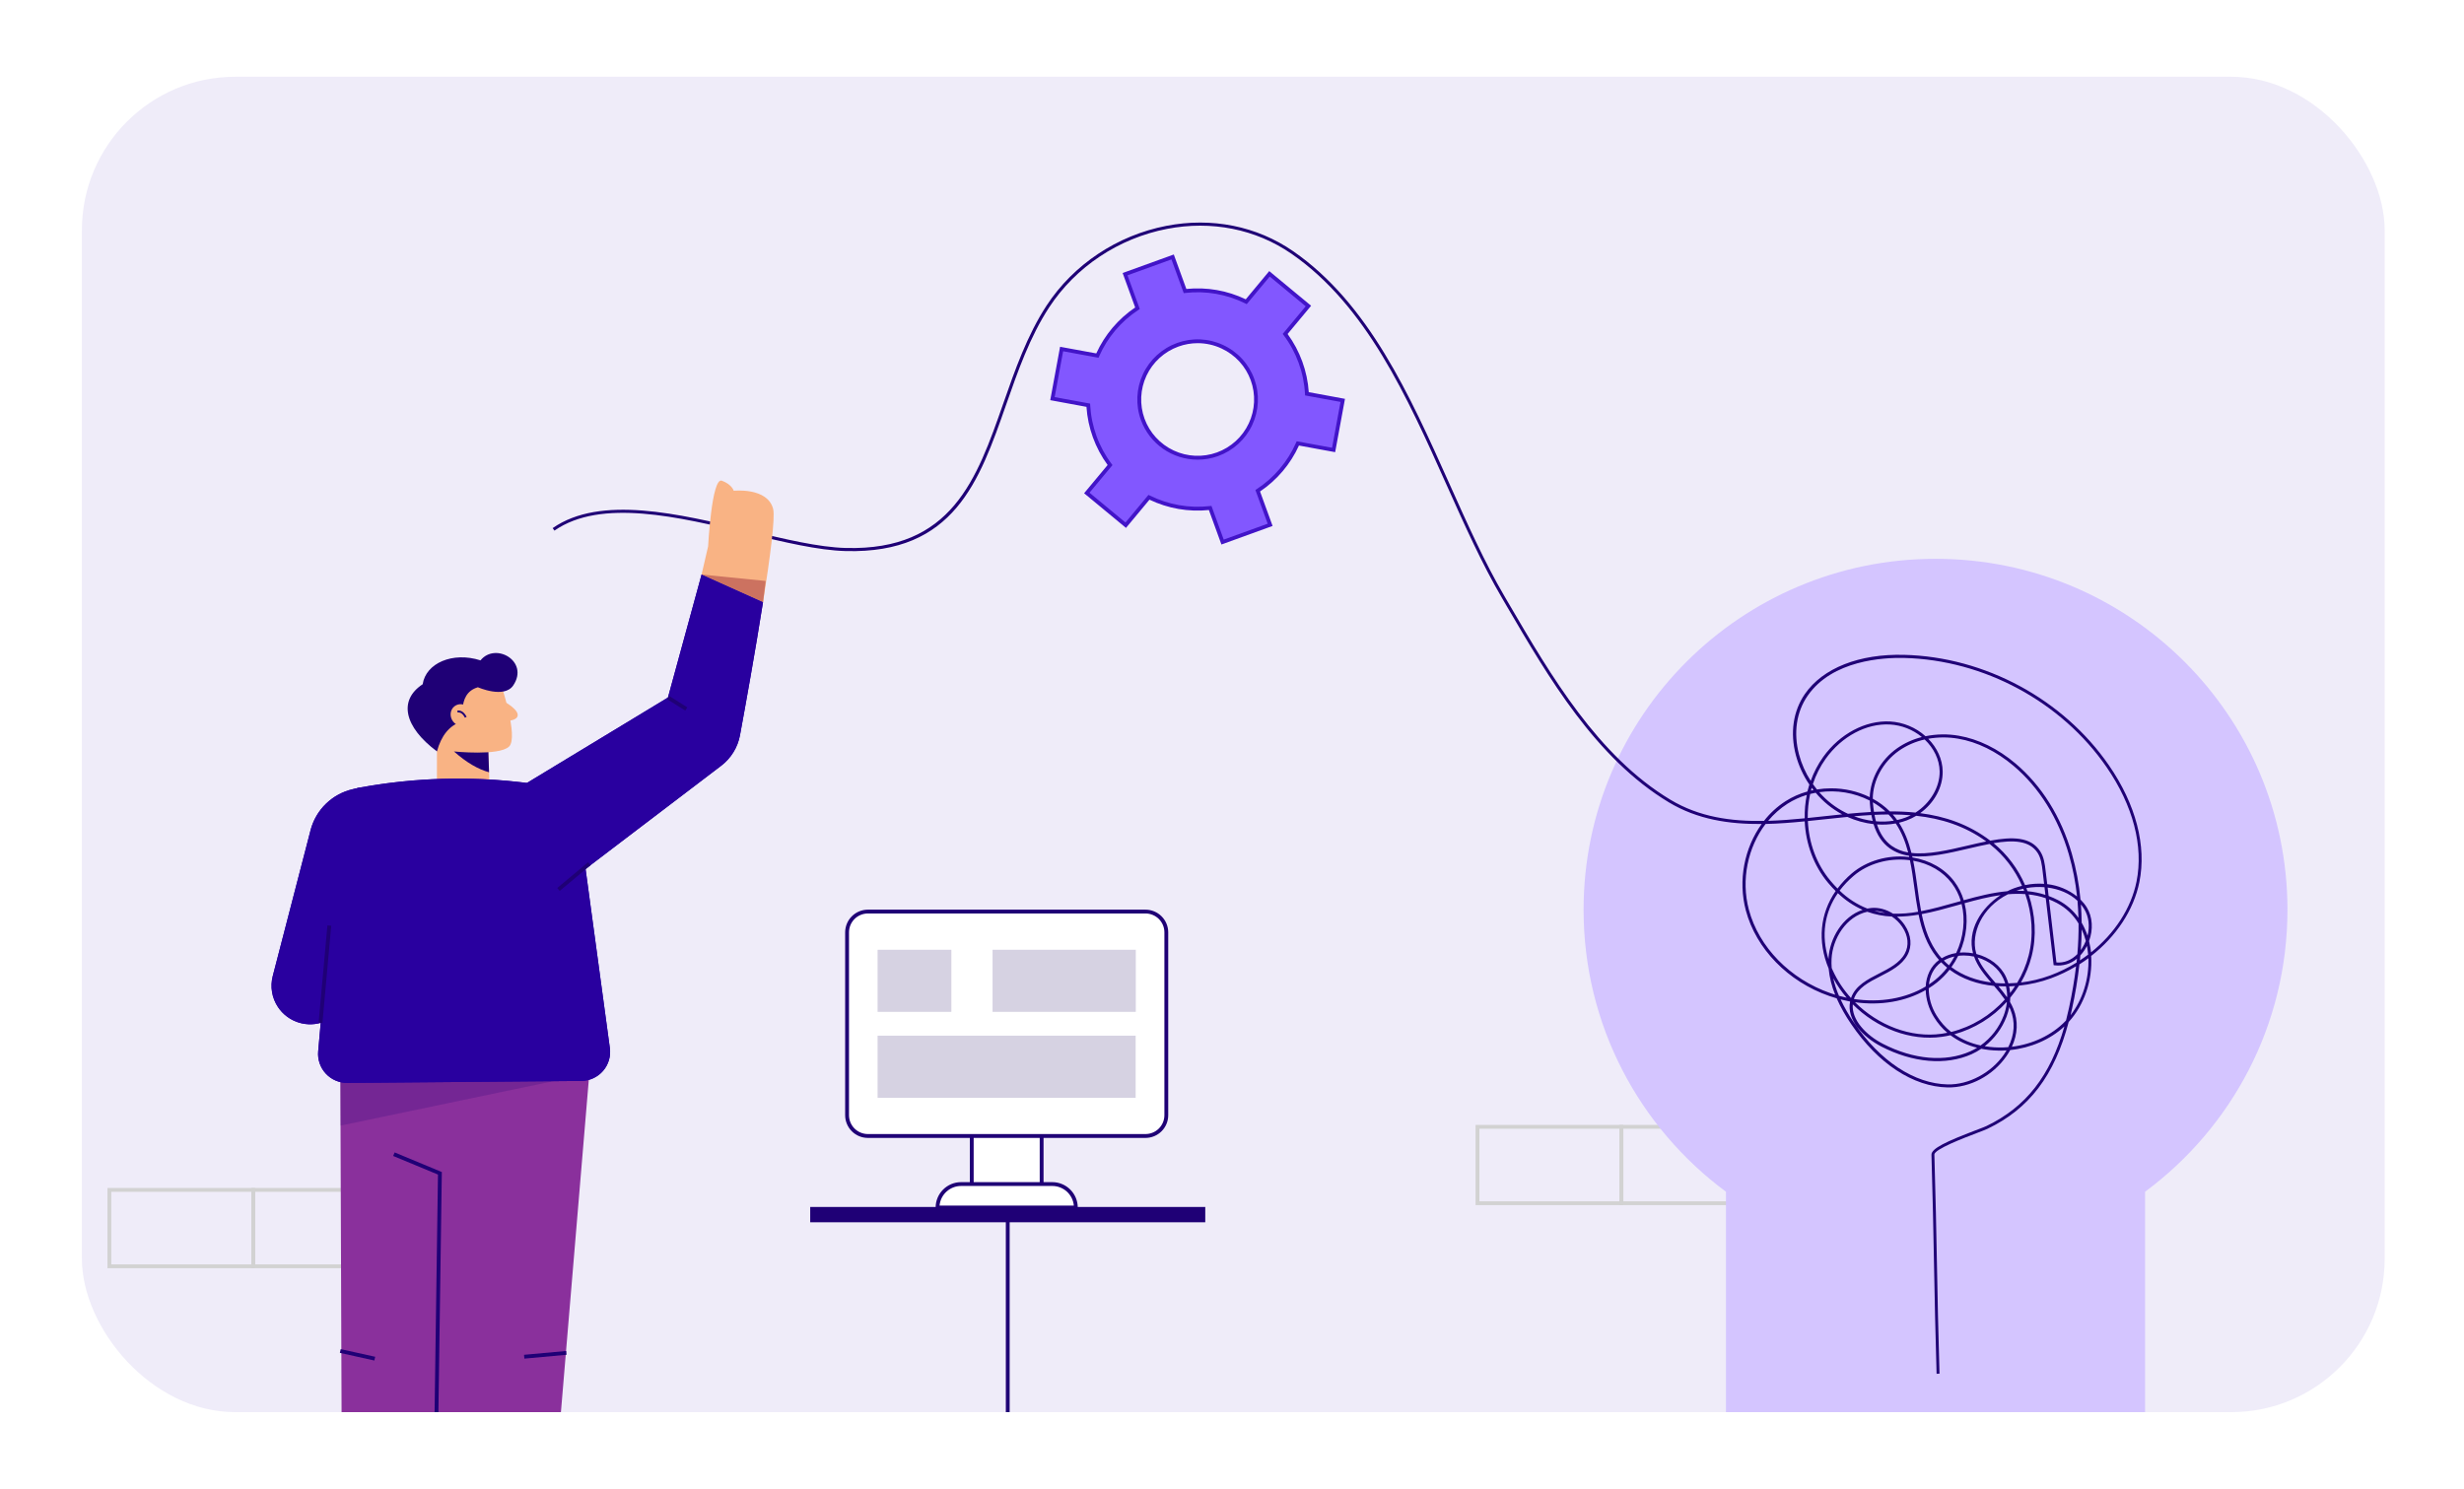 <svg width="321" height="194" viewBox="0 0 321 194" fill="none" xmlns="http://www.w3.org/2000/svg">
<g filter="url(#filter0_d_442_2811)">
<g clip-path="url(#clip0_442_2811)">
<rect x="10.667" y="7" width="300" height="174" rx="20" fill="#EFECF9"/>
<g clip-path="url(#clip1_442_2811)">
<path d="M230.225 154.027H210.982V143.57H230.225V154.027ZM211.481 153.529H229.726V144.068H211.481V153.529Z" fill="#D2D2D2"/>
<path d="M211.477 154.027H192.232V143.57H211.477V154.027ZM192.732 153.529H210.978V144.068H192.732V153.529Z" fill="#D2D2D2"/>
<path d="M51.992 162.243H32.749V151.786H51.992V162.243ZM33.248 161.745H51.493V152.284H33.248V161.745Z" fill="#D2D2D2"/>
<path d="M33.245 162.243H14V151.786H33.245V162.243ZM14.499 161.745H32.745V152.284H14.499V161.745Z" fill="#D2D2D2"/>
<path d="M298.001 115.54C298.001 90.285 277.474 69.812 252.152 69.812C226.83 69.812 206.302 90.285 206.302 115.54C206.302 130.592 213.597 143.945 224.85 152.278V182.069H279.453V152.278C290.707 143.945 298.001 130.592 298.001 115.54Z" fill="#D4C5FF"/>
<path d="M252.291 176C252.127 170.649 252.04 166.105 251.956 161.714C251.872 157.323 251.786 152.802 251.623 147.459C251.597 146.638 253.629 145.707 257.372 144.278C258.028 144.029 258.546 143.832 258.787 143.716C263.909 141.254 267.104 137.203 268.941 130.739C267.08 132.462 264.546 133.548 261.882 133.819C261.73 134.098 261.563 134.368 261.38 134.628C259.625 137.153 256.628 138.743 253.733 138.689C249.24 138.598 244.659 135.59 241.165 130.437C240.433 129.376 239.799 128.251 239.27 127.077C238.951 126.986 238.632 126.885 238.312 126.774C232.937 124.907 228.772 120.631 227.442 115.631C226.397 111.702 227.257 107.473 229.505 104.363C225.292 104.396 221.161 103.799 217.398 101.532C207.884 95.796 201.727 85.269 196.296 75.98L195.656 74.884C193.045 70.43 190.82 65.458 188.463 60.198C183.309 48.688 177.98 36.785 168.242 30.059C163.591 26.846 157.837 25.703 152.03 26.823C145.733 28.044 140.141 31.768 136.683 37.042C134.167 40.88 132.597 45.38 131.078 49.721C127.584 59.722 124.292 69.164 110.188 68.802C106.594 68.709 102.151 67.641 97.449 66.511C88.472 64.353 78.3 61.906 72.231 66.137L72 65.811C78.217 61.474 88.484 63.944 97.543 66.12C102.225 67.24 106.647 68.308 110.198 68.4C123.996 68.761 127.248 59.447 130.699 49.586C132.226 45.217 133.805 40.699 136.341 36.82C139.851 31.457 145.545 27.67 151.947 26.428C157.857 25.282 163.724 26.454 168.465 29.73C178.294 36.52 183.646 48.474 188.823 60.034C191.176 65.288 193.396 70.25 195.995 74.686L196.637 75.784C202.044 85.03 208.171 95.51 217.6 101.193C221.37 103.467 225.534 104.039 229.804 103.961C230.593 102.95 231.548 102.079 232.629 101.385C233.506 100.828 234.462 100.405 235.464 100.128C235.537 99.823 235.62 99.522 235.715 99.223C234.918 98.057 234.325 96.766 233.96 95.405C233.186 92.476 233.604 89.644 235.134 87.427C237.474 84.04 242.209 82.177 248.062 82.325C258.582 82.585 268.807 88.102 274.747 96.725C278.258 101.815 279.662 107.218 278.709 111.936C277.968 115.606 275.665 119.041 272.429 121.557C272.629 124.69 271.534 127.948 269.499 130.159C267.656 137.141 264.359 141.468 258.941 144.069C258.69 144.194 258.16 144.393 257.495 144.646C255.845 145.275 251.979 146.747 252.002 147.442C252.166 152.793 252.252 157.318 252.336 161.702C252.42 166.085 252.507 170.63 252.67 175.983L252.291 176ZM239.783 127.215C240.276 128.261 240.853 129.265 241.508 130.219C244.928 135.264 249.391 138.208 253.752 138.296C256.482 138.354 259.406 136.788 261.06 134.407C261.185 134.228 261.3 134.047 261.406 133.864C260.649 133.914 259.889 133.896 259.135 133.809C258.788 133.77 258.447 133.716 258.115 133.649C257.714 133.923 257.29 134.161 256.847 134.36C253.496 135.853 249.211 135.488 245.091 133.358C242.655 132.099 240.55 129.846 241.023 127.508L241.012 127.497C240.602 127.417 240.193 127.324 239.783 127.218V127.215ZM241.377 127.859C241.185 129.898 243.154 131.9 245.276 132.997C249.287 135.069 253.443 135.431 256.684 133.986C256.991 133.85 257.288 133.693 257.573 133.517C256.316 133.21 255.134 132.656 254.096 131.888C253.729 131.973 253.359 132.041 252.984 132.094C248.867 132.676 244.477 130.966 241.377 127.863V127.859ZM258.552 133.318C258.756 133.351 258.965 133.381 259.179 133.405C259.993 133.498 260.814 133.51 261.63 133.44C262.446 131.822 262.555 130.132 261.926 128.586C261.874 128.462 261.819 128.337 261.759 128.213C261.675 128.641 261.555 129.062 261.401 129.471C260.822 130.987 259.839 132.318 258.557 133.322L258.552 133.318ZM261.854 127.543C262.022 127.83 262.17 128.129 262.296 128.437C262.94 130.02 262.864 131.74 262.096 133.391C264.763 133.066 267.272 131.898 269.039 130.083L269.153 129.959C269.29 129.437 269.418 128.899 269.538 128.341C269.947 126.463 270.255 124.651 270.463 122.902C269.425 123.523 268.331 124.047 267.195 124.467C265.849 124.959 264.447 125.281 263.02 125.426C262.678 125.975 262.299 126.501 261.886 126.999C261.887 127.19 261.877 127.368 261.859 127.547L261.854 127.543ZM254.598 131.761C255.633 132.467 256.799 132.963 258.028 133.22C259.389 132.243 260.433 130.892 261.028 129.333C261.237 128.786 261.377 128.216 261.447 127.635C261.434 127.613 261.421 127.592 261.407 127.569C259.583 129.576 257.224 131.031 254.603 131.765L254.598 131.761ZM241.66 127.586C244.669 130.595 248.931 132.263 252.922 131.7C253.18 131.664 253.436 131.62 253.689 131.567C252.995 130.978 252.402 130.28 251.934 129.501C251.282 128.443 250.915 127.238 250.868 125.999C248.258 127.498 244.997 128.052 241.665 127.589L241.66 127.586ZM251.266 125.76C251.268 127.009 251.617 128.233 252.276 129.297C252.777 130.128 253.425 130.862 254.191 131.464C256.894 130.777 259.329 129.303 261.182 127.232C260.749 126.615 260.279 126.023 259.774 125.461C257.676 125.251 255.647 124.59 253.984 123.345C253.502 123.967 252.947 124.53 252.331 125.022C251.993 125.289 251.639 125.537 251.271 125.764L251.266 125.76ZM270.898 122.649C270.677 124.594 270.357 126.526 269.938 128.439C269.875 128.724 269.811 129.005 269.745 129.283C271.321 127.252 272.174 124.52 272.067 121.855C271.689 122.132 271.301 122.398 270.904 122.65L270.898 122.649ZM241.523 127.166C244.921 127.678 248.254 127.109 250.873 125.536C250.903 124.863 251.067 124.203 251.356 123.594C251.645 122.997 252.075 122.477 252.61 122.08C252.493 121.949 252.381 121.815 252.272 121.677C251.006 120.072 250.36 118.166 249.946 116.176C249.019 116.339 248.081 116.426 247.14 116.436C247.526 116.757 247.864 117.131 248.143 117.547C248.999 118.825 249.128 120.285 248.486 121.448C247.754 122.777 246.335 123.504 244.962 124.207C243.458 124.975 242.038 125.7 241.524 127.143C241.533 127.152 241.532 127.16 241.528 127.167L241.523 127.166ZM238.621 123.113C238.669 123.226 238.717 123.338 238.769 123.45C239.37 124.761 240.171 125.973 241.142 127.043L241.153 127.009C241.721 125.42 243.285 124.622 244.789 123.852C246.108 123.177 247.472 122.483 248.145 121.256C248.723 120.209 248.604 118.937 247.819 117.771C247.46 117.237 246.999 116.779 246.462 116.422C245.37 116.378 244.291 116.168 243.263 115.8C240.518 116.402 238.75 119.285 238.608 121.925C238.588 122.322 238.594 122.719 238.626 123.114L238.621 123.113ZM239.57 126.751C239.904 126.842 240.239 126.925 240.573 126.999C239.903 126.217 239.318 125.366 238.829 124.462C239.005 125.247 239.255 126.013 239.575 126.752L239.57 126.751ZM260.337 125.497C260.732 125.949 261.104 126.421 261.449 126.911L261.486 126.869C261.486 126.417 261.434 125.966 261.333 125.526C261.009 125.522 260.673 125.518 260.342 125.499L260.337 125.497ZM230.013 104.359C227.702 107.393 226.795 111.617 227.837 115.534C229.133 120.408 233.2 124.574 238.452 126.402C238.66 126.475 238.869 126.544 239.079 126.607C238.628 125.522 238.341 124.376 238.229 123.207C236.744 119.642 237.1 116.045 239.14 113.098C238.812 112.774 238.487 112.421 238.165 112.039C236.27 109.791 235.245 106.927 235.113 104.019C233.416 104.189 231.711 104.323 230.018 104.36L230.013 104.359ZM261.743 125.516C261.805 125.803 261.847 126.094 261.868 126.387C262.096 126.092 262.313 125.788 262.518 125.475C262.266 125.502 262.007 125.516 261.748 125.522L261.743 125.516ZM252.888 122.379C252.389 122.74 251.986 123.219 251.717 123.771C251.491 124.244 251.349 124.752 251.296 125.272C251.564 125.094 251.825 124.899 252.076 124.705C252.667 124.229 253.2 123.686 253.664 123.087C253.392 122.866 253.133 122.629 252.888 122.379ZM259.971 125.077C260.389 125.114 260.807 125.133 261.225 125.134C261.152 124.898 261.063 124.667 260.958 124.443C260.37 123.176 259.131 122.203 257.642 121.762C258.132 122.958 259.001 123.962 259.915 125.013L259.971 125.077ZM257.478 121.304C259.199 121.739 260.651 122.828 261.324 124.275C261.452 124.552 261.559 124.838 261.644 125.131C262.025 125.122 262.404 125.101 262.782 125.067C263.457 123.955 263.964 122.751 264.287 121.492C264.947 118.879 264.749 116.071 263.844 113.5C263.092 113.446 262.338 113.453 261.587 113.52C258.138 115.247 256.734 118.715 257.444 121.186C257.459 121.224 257.471 121.258 257.483 121.302L257.478 121.304ZM264.281 113.542C265.159 116.14 265.342 118.962 264.676 121.591C264.371 122.79 263.901 123.942 263.281 125.016C264.572 124.861 265.84 124.557 267.06 124.111C268.269 123.664 269.43 123.097 270.525 122.42C270.544 122.248 270.561 122.079 270.578 121.908C270.185 122.245 269.726 122.497 269.229 122.647C268.732 122.798 268.209 122.842 267.694 122.779L267.54 122.758L266.512 114.031C265.789 113.788 265.041 113.624 264.281 113.542ZM254.222 123.019C255.712 124.14 257.513 124.762 259.392 125.011C258.506 123.986 257.629 122.917 257.173 121.639C256.749 121.548 256.317 121.501 255.883 121.497C255.624 121.493 255.364 121.507 255.107 121.54C254.853 122.055 254.557 122.549 254.222 123.016V123.019ZM253.234 122.156C253.447 122.375 253.672 122.583 253.908 122.778C254.171 122.411 254.408 122.027 254.619 121.629C254.132 121.729 253.665 121.906 253.234 122.152V122.156ZM267.902 122.405C268.905 122.489 269.863 122.105 270.631 121.321C270.748 119.957 270.8 118.629 270.788 117.338C270.112 116.199 269.13 115.269 267.952 114.651C267.622 114.478 267.283 114.324 266.936 114.188L267.902 122.405ZM271.02 121.489C271 121.705 270.98 121.923 270.957 122.141C271.327 121.898 271.686 121.644 272.036 121.38C272.012 121.105 271.979 120.833 271.935 120.562C271.919 120.456 271.9 120.351 271.88 120.248C271.785 120.434 271.68 120.614 271.565 120.789C271.404 121.037 271.221 121.27 271.02 121.487V121.489ZM239.427 113.373C237.672 115.906 237.238 118.893 238.207 121.977V121.898C238.353 119.277 240.02 116.422 242.653 115.551C241.459 115.014 240.368 114.277 239.426 113.372L239.427 113.373ZM250.353 116.111C250.758 118.05 251.385 119.898 252.598 121.438C252.714 121.582 252.833 121.724 252.954 121.86C253.533 121.511 254.175 121.28 254.844 121.179C255.798 119.144 256.065 116.84 255.552 114.793L254.969 114.957C253.437 115.384 251.893 115.82 250.352 116.106L250.353 116.111ZM255.83 121.102H255.888C256.274 121.104 256.659 121.14 257.039 121.21C256.234 118.223 258.093 115.278 260.631 113.63C259.065 113.846 257.497 114.252 255.934 114.685C256.452 116.748 256.214 119.058 255.308 121.122C255.476 121.104 255.646 121.097 255.829 121.097L255.83 121.102ZM272.155 119.629C272.225 119.913 272.28 120.204 272.333 120.501C272.365 120.696 272.39 120.891 272.412 121.089C275.464 118.647 277.632 115.364 278.338 111.865C279.269 107.253 277.885 101.958 274.439 96.957C268.57 88.438 258.468 82.987 248.075 82.729C245.361 82.665 238.7 83.008 235.488 87.659C234.025 89.775 233.627 92.495 234.371 95.309C234.696 96.527 235.209 97.687 235.893 98.749C236.285 97.642 236.831 96.595 237.514 95.637C239.68 92.611 243.03 90.837 246.24 91.007C247.951 91.109 249.576 91.786 250.848 92.926C252.272 92.636 253.739 92.614 255.171 92.862C257.717 93.295 260.275 94.546 262.568 96.479C265.977 99.354 268.515 103.416 269.909 108.227C270.474 110.182 270.852 112.185 271.038 114.209C271.349 114.515 271.624 114.855 271.855 115.224C272.62 116.463 272.711 118.12 272.153 119.624L272.155 119.629ZM271.192 118.09C271.183 118.974 271.145 119.875 271.078 120.793C271.13 120.722 271.182 120.647 271.232 120.571C271.432 120.265 271.6 119.94 271.733 119.601C271.598 119.082 271.417 118.577 271.192 118.09ZM271.192 117.226C271.506 117.765 271.762 118.335 271.955 118.927C272.266 117.697 272.125 116.418 271.51 115.428C271.384 115.223 271.243 115.027 271.089 114.842C271.147 115.623 271.181 116.418 271.192 117.226ZM266.887 113.742C267.316 113.9 267.735 114.087 268.14 114.299C269.187 114.847 270.089 115.632 270.773 116.59C270.751 115.844 270.71 115.104 270.648 114.371C269.615 113.392 268.221 112.836 266.761 112.648L266.887 113.742ZM246.619 116.049C247.712 116.079 248.804 115.995 249.879 115.8C249.678 114.76 249.534 113.702 249.391 112.654C249.23 111.465 249.064 110.258 248.817 109.085L248.593 109.057C245.996 108.771 243.344 109.539 241.499 111.109C240.817 111.685 240.2 112.334 239.66 113.045C240.694 114.054 241.919 114.849 243.265 115.383C243.428 115.351 243.593 115.325 243.766 115.307C244.725 115.21 245.742 115.489 246.619 116.049ZM244.184 115.688C244.644 115.813 245.112 115.906 245.585 115.965C245.139 115.789 244.664 115.695 244.184 115.688ZM249.242 109.145C249.474 110.284 249.633 111.448 249.79 112.595C249.932 113.637 250.076 114.691 250.275 115.723C251.78 115.439 253.307 115.007 254.857 114.569L255.444 114.404C255.197 113.577 254.806 112.8 254.29 112.107C253.125 110.556 251.35 109.52 249.242 109.145ZM249.153 108.726C251.431 109.099 253.356 110.197 254.612 111.87C255.157 112.602 255.569 113.423 255.828 114.297C257.708 113.774 259.61 113.291 261.506 113.123C261.777 112.983 262.056 112.859 262.341 112.75C262.694 112.621 263.054 112.511 263.419 112.422C262.505 110.323 261.089 108.476 259.293 107.042L259.19 106.963C258.304 107.131 257.377 107.348 256.432 107.567C253.901 108.16 251.312 108.765 249.111 108.551C249.127 108.607 249.141 108.666 249.153 108.726ZM266.705 112.201C268.127 112.364 269.474 112.921 270.591 113.809C270.397 111.956 270.04 110.124 269.524 108.333C268.153 103.604 265.658 99.603 262.309 96.779C260.072 94.892 257.581 93.667 255.104 93.25C253.813 93.027 252.493 93.03 251.203 93.259C252.344 94.42 253.063 95.92 253.084 97.501C253.116 99.593 251.97 101.641 250.152 102.95C253.368 103.361 256.46 104.39 259.288 106.536C262.116 106.014 264.554 106.001 265.79 107.925C266.291 108.696 266.396 109.631 266.493 110.456L266.705 112.201ZM264.136 113.119C264.928 113.194 265.709 113.354 266.465 113.596L266.349 112.6C265.558 112.538 264.762 112.576 263.981 112.716C264.031 112.853 264.082 112.986 264.132 113.119H264.136ZM262.882 113.06C263.156 113.06 263.428 113.068 263.7 113.084C263.664 112.99 263.626 112.895 263.587 112.801C263.279 112.871 262.974 112.957 262.676 113.061L262.882 113.06ZM235.521 103.981C235.646 106.808 236.639 109.598 238.483 111.784C238.783 112.14 239.084 112.469 239.387 112.772C239.929 112.05 240.55 111.39 241.24 110.804C243.166 109.163 245.929 108.359 248.637 108.659L248.728 108.669L248.687 108.497C247.784 108.381 246.924 108.048 246.179 107.528C245.212 106.829 244.516 105.792 244.079 104.384C242.9 104.245 241.749 103.927 240.667 103.441C239.698 103.534 238.729 103.64 237.765 103.744C237.021 103.823 236.268 103.905 235.513 103.981H235.521ZM259.717 106.864C261.501 108.337 262.906 110.21 263.818 112.328C264.632 112.155 265.467 112.099 266.297 112.16L266.102 110.501C266.01 109.719 265.906 108.832 265.459 108.136C264.389 106.486 262.247 106.432 259.712 106.864H259.717ZM249.019 108.135C251.182 108.384 253.794 107.773 256.348 107.177C257.168 106.984 257.978 106.795 258.764 106.637C255.946 104.591 252.855 103.642 249.64 103.293C249.247 103.529 248.834 103.73 248.405 103.892C248.074 104.016 247.736 104.119 247.393 104.202C248.168 105.406 248.663 106.742 249.014 108.135H249.019ZM244.525 104.421C244.937 105.666 245.568 106.583 246.426 107.203C247.07 107.654 247.81 107.952 248.589 108.074C248.237 106.726 247.74 105.439 246.972 104.292C246.163 104.439 245.339 104.482 244.52 104.421H244.525ZM244.399 104.012C245.172 104.082 245.951 104.055 246.717 103.931C246.506 103.648 246.277 103.378 246.031 103.123C245.423 103.123 244.815 103.144 244.204 103.174C244.256 103.462 244.321 103.747 244.395 104.012H244.399ZM241.538 103.358C242.323 103.652 243.14 103.856 243.972 103.966C243.906 103.717 243.846 103.468 243.799 103.195C243.043 103.236 242.289 103.293 241.534 103.358H241.538ZM235.388 100.572C234.498 100.84 233.65 101.227 232.866 101.723C231.916 102.333 231.067 103.086 230.348 103.953C231.927 103.907 233.52 103.778 235.112 103.622C235.09 102.599 235.181 101.576 235.384 100.572H235.388ZM246.574 103.123C246.78 103.354 246.973 103.596 247.152 103.848C247.529 103.765 247.9 103.655 248.261 103.519C248.489 103.433 248.713 103.335 248.931 103.225C248.148 103.161 247.362 103.129 246.571 103.123H246.574ZM235.821 100.451C235.595 101.479 235.489 102.53 235.505 103.582C236.249 103.507 236.991 103.426 237.732 103.346C238.473 103.266 239.236 103.183 239.989 103.106C238.668 102.397 237.498 101.442 236.542 100.293C236.298 100.338 236.057 100.391 235.818 100.451H235.821ZM237.004 100.219C237.96 101.325 239.127 102.232 240.439 102.887C240.54 102.937 240.642 102.985 240.745 103.031C241.74 102.937 242.738 102.854 243.731 102.798C243.676 102.446 243.632 102.075 243.606 101.688C243.596 101.564 243.588 101.439 243.586 101.315C241.557 100.282 239.257 99.899 237 100.219H237.004ZM246.307 102.723C247.387 102.719 248.466 102.771 249.541 102.878C251.452 101.661 252.721 99.573 252.689 97.505C252.664 95.945 251.913 94.465 250.737 93.354C249.537 93.62 248.401 94.115 247.393 94.814C245.292 96.291 243.994 98.697 243.978 101.072C244.793 101.514 245.541 102.07 246.197 102.723H246.307ZM243.99 101.534C243.99 101.574 243.99 101.615 243.999 101.658C244.032 102.052 244.077 102.425 244.133 102.779C244.635 102.754 245.133 102.738 245.627 102.729C245.125 102.273 244.575 101.872 243.987 101.534H243.99ZM238.547 99.717C240.292 99.713 242.014 100.106 243.582 100.867C243.668 98.433 245.015 95.997 247.161 94.489C248.133 93.814 249.221 93.32 250.372 93.033C249.199 92.062 247.745 91.49 246.221 91.4C243.139 91.231 239.931 92.947 237.844 95.863C237.124 96.873 236.561 97.985 236.175 99.162C236.342 99.403 236.518 99.637 236.704 99.864C237.312 99.766 237.927 99.717 238.543 99.717H238.547ZM236.027 99.64C235.991 99.764 235.957 99.889 235.924 100.013C236.036 99.987 236.147 99.962 236.259 99.94C236.176 99.845 236.1 99.743 236.023 99.64H236.027Z" fill="#1F0076"/>
<path d="M60.555 135.567L60.269 140.343L56.669 200.438L56.56 202.291H44.577L44.362 143.664L44.327 134.323L57.499 135.333L60.555 135.567Z" fill="#8A309C"/>
<path d="M44.385 172.788L44.277 173.274L48.77 174.27L48.879 173.784L44.385 172.788Z" fill="#1F0076"/>
<path d="M77.031 133.825L71.289 202.291H56.56V202.161L56.586 200.453L57.418 140.94L57.499 135.333L57.559 131.086L72.486 133.187L77.031 133.825Z" fill="#8A309C"/>
<path d="M56.811 202.294L56.311 202.287L57.056 150.042L51.221 147.619L51.413 147.158L57.561 149.714L56.811 202.294Z" fill="#1F0076"/>
<path d="M73.761 173.028L68.269 173.527L68.314 174.023L73.806 173.524L73.761 173.028Z" fill="#1F0076"/>
<path opacity="0.2" d="M76.197 137.016L60.269 140.343L57.418 140.94L44.362 143.664L44.327 134.323L57.499 135.333L57.559 131.086L72.486 133.187L76.197 137.016Z" fill="#1F0076"/>
<path d="M63.543 92.618L63.553 92.971L63.712 97.624L63.798 100.122L56.917 100.654L56.924 94.904L56.164 92.613L58.313 90.687L63.543 92.618Z" fill="#F9B384"/>
<path d="M63.554 92.972L63.713 97.625C62.296 97.235 60.783 96.371 59.144 94.915L62.195 92.501L63.554 92.972Z" fill="#1F0076"/>
<path d="M65.161 85.826C65.161 85.826 67.632 93.07 66.302 94.291C64.971 95.512 59.145 94.913 59.145 94.913L57.164 91.455L58.448 85.794L65.161 85.826Z" fill="#F9B384"/>
<path d="M60.243 89.497C60.337 88.089 60.823 86.97 62.261 86.548C62.261 86.548 65.69 88.067 66.87 86.299C68.969 83.16 64.548 80.636 62.597 83.043C58.966 81.878 55.471 83.416 55.065 86.155C51.89 88.231 52.632 91.706 56.924 94.907C57.481 92.857 58.547 91.519 60.097 91.04L60.243 89.497Z" fill="#1F0076"/>
<path d="M65.66 88.393C65.66 88.393 67.882 89.597 67.372 90.434C66.998 91.057 65.269 90.975 65.269 90.975L65.66 88.393Z" fill="#F9B384"/>
<path d="M61.18 89.344C61.679 89.981 61.598 90.87 61.005 91.336C60.412 91.801 59.527 91.654 59.031 91.018C58.534 90.382 58.612 89.492 59.207 89.026C59.801 88.561 60.683 88.708 61.18 89.344Z" fill="#F9B384"/>
<path d="M60.57 90.515C60.212 89.843 59.854 89.806 59.613 89.834L59.583 89.585C60.073 89.524 60.468 89.791 60.79 90.398L60.57 90.515Z" fill="#1F0076"/>
<path d="M74.909 100.089C65.685 98.073 56.15 97.913 46.863 99.618C46.171 99.743 45.539 100.093 45.066 100.612C44.592 101.131 44.303 101.791 44.242 102.491L41.451 133.994C41.405 134.518 41.469 135.047 41.64 135.545C41.81 136.044 42.084 136.501 42.442 136.888C42.8 137.275 43.236 137.583 43.721 137.792C44.206 138.001 44.729 138.106 45.257 138.102L75.73 137.843C76.268 137.838 76.798 137.719 77.286 137.494C77.774 137.27 78.209 136.944 78.561 136.538C78.912 136.133 79.174 135.658 79.328 135.144C79.481 134.63 79.523 134.089 79.451 133.558L74.909 100.089Z" fill="#29009F"/>
<path d="M46.864 99.618L45.952 99.828C44.635 100.132 43.426 100.791 42.458 101.732C41.49 102.673 40.799 103.862 40.46 105.167L35.532 124.181C35.355 124.865 35.324 125.579 35.442 126.276C35.56 126.973 35.825 127.637 36.218 128.225C36.854 129.177 37.798 129.884 38.892 130.229C39.986 130.574 41.166 130.536 42.235 130.121L45.203 128.97L46.864 99.618Z" fill="#29009F"/>
<path d="M100.725 63.327C100.009 60.464 95.588 60.944 95.588 60.944C95.588 60.944 95.349 60.11 94.035 59.633C92.721 59.157 92.25 68.193 92.25 68.193L91.399 71.862L99.406 75.472C100.33 69.61 101.006 64.45 100.725 63.327Z" fill="#F9B384"/>
<path d="M91.398 71.862L87.017 87.885L67.295 99.836L72.766 112.896L93.949 96.779C95.235 95.802 96.11 94.382 96.403 92.796C97.086 89.098 98.393 81.87 99.399 75.47L91.398 71.862Z" fill="#29009F"/>
<path d="M91.396 71.861L99.748 72.698L99.404 75.468L91.396 71.861Z" fill="#CC7260"/>
<path d="M91.398 71.862L87.016 87.885L68.638 99.022C61.393 98.099 54.047 98.3 46.864 99.618L45.952 99.828C44.635 100.132 43.426 100.791 42.458 101.732C41.49 102.673 40.799 103.862 40.46 105.167L35.532 124.181C35.355 124.865 35.324 125.579 35.442 126.276C35.56 126.973 35.825 127.637 36.218 128.225C36.809 129.109 37.666 129.783 38.666 130.151C39.665 130.518 40.756 130.561 41.781 130.272L41.451 133.994C41.405 134.519 41.469 135.047 41.64 135.546C41.811 136.044 42.084 136.501 42.442 136.888C42.801 137.275 43.236 137.583 43.721 137.792C44.206 138.001 44.729 138.107 45.257 138.102L75.73 137.843C76.268 137.838 76.798 137.72 77.286 137.495C77.774 137.27 78.209 136.944 78.561 136.538C78.913 136.133 79.174 135.658 79.328 135.144C79.481 134.63 79.523 134.09 79.451 133.558L76.285 110.219L93.951 96.775C95.237 95.797 96.112 94.377 96.405 92.791C97.088 89.093 98.395 81.865 99.401 75.465L91.398 71.862Z" fill="#29009F"/>
<path d="M42.654 117.579L41.508 130.256L42.006 130.301L43.151 117.623L42.654 117.579Z" fill="#1F0076"/>
<path d="M76.61 109.352L72.596 112.703L72.916 113.085L76.931 109.734L76.61 109.352Z" fill="#1F0076"/>
<path d="M87.166 87.673L86.9 88.094L89.271 89.588L89.538 89.167L87.166 87.673Z" fill="#1F0076"/>
<path d="M170.264 48.312C170.19 46.909 169.907 45.524 169.425 44.204C168.946 42.883 168.273 41.64 167.428 40.515L170.458 36.875L165.381 32.679L162.354 36.316C159.888 35.094 157.119 34.611 154.382 34.926L152.76 30.484L146.564 32.725L148.186 37.167C145.884 38.675 144.07 40.817 142.963 43.332L138.302 42.478L137.11 48.943L141.774 49.798C141.849 51.201 142.132 52.586 142.613 53.906C143.093 55.227 143.766 56.469 144.61 57.593L141.581 61.233L146.652 65.431L149.679 61.793C152.146 63.016 154.916 63.499 157.652 63.184L159.269 67.625L165.465 65.385L163.848 60.943C166.151 59.434 167.965 57.292 169.072 54.776L173.733 55.63L174.925 49.166L170.264 48.312ZM158.616 56.188C156.719 56.873 154.628 56.779 152.8 55.927C150.973 55.075 149.559 53.535 148.869 51.644C148.183 49.753 148.277 47.667 149.131 45.844C149.985 44.022 151.529 42.612 153.425 41.924C155.322 41.239 157.413 41.333 159.241 42.185C161.068 43.037 162.482 44.578 163.172 46.468C163.858 48.36 163.764 50.446 162.91 52.268C162.056 54.09 160.511 55.5 158.616 56.188Z" fill="#8257FF"/>
<path d="M159.123 67.947L157.489 63.455C154.834 63.727 152.155 63.26 149.75 62.106L146.69 65.784L141.233 61.269L144.297 57.588C143.492 56.486 142.847 55.276 142.381 53.994C141.914 52.713 141.631 51.372 141.54 50.011L136.822 49.139L138.103 42.184L142.818 43.048C143.921 40.625 145.675 38.553 147.887 37.063L146.253 32.572L152.918 30.159L154.552 34.651C157.207 34.38 159.885 34.847 162.291 36L165.351 32.322L170.807 36.838L167.744 40.519C168.549 41.621 169.193 42.831 169.659 44.113C170.126 45.395 170.41 46.736 170.501 48.096L175.218 48.968L173.938 55.916L169.223 55.052C168.12 57.476 166.365 59.547 164.154 61.038L165.788 65.529L159.123 67.947ZM157.823 62.916L159.422 67.309L165.149 65.237L163.55 60.843L163.715 60.735C165.978 59.255 167.761 57.15 168.846 54.678L168.926 54.497L173.537 55.343L174.638 49.367L170.02 48.522L170.01 48.325C169.936 46.947 169.659 45.588 169.186 44.291C168.714 42.993 168.053 41.772 167.222 40.667L167.105 40.51L170.101 36.911L165.414 33.03L162.418 36.628L162.242 36.541C159.819 35.336 157.098 34.86 154.408 35.171L154.213 35.194L152.614 30.8L146.887 32.873L148.486 37.266L148.32 37.374C146.056 38.855 144.274 40.96 143.189 43.433L143.11 43.614L138.499 42.767L137.398 48.742L142.016 49.588L142.026 49.784C142.1 51.162 142.377 52.522 142.85 53.819C143.322 55.117 143.983 56.338 144.814 57.443L144.931 57.599L141.935 61.198L146.622 65.08L149.618 61.482L149.794 61.569C152.217 62.772 154.938 63.248 157.628 62.938L157.823 62.916ZM156.029 56.892C154.414 56.892 152.839 56.397 151.516 55.473C150.193 54.55 149.187 53.243 148.634 51.73C147.925 49.776 148.022 47.622 148.905 45.739C149.787 43.857 151.382 42.401 153.34 41.69C154.309 41.337 155.339 41.178 156.371 41.224C157.402 41.27 158.414 41.519 159.348 41.958C160.284 42.391 161.125 43.005 161.821 43.765C162.518 44.525 163.056 45.415 163.405 46.383C164.114 48.337 164.017 50.491 163.135 52.373C162.253 54.255 160.658 55.711 158.701 56.422C157.845 56.733 156.94 56.892 156.029 56.892ZM156.029 41.714C155.171 41.715 154.32 41.865 153.514 42.158C151.68 42.824 150.187 44.188 149.361 45.95C148.535 47.712 148.444 49.73 149.107 51.559C149.775 53.388 151.142 54.877 152.909 55.701C154.676 56.525 156.699 56.616 158.534 55.954C160.367 55.288 161.861 53.925 162.687 52.162C163.514 50.4 163.605 48.382 162.941 46.553C162.613 45.646 162.109 44.813 161.457 44.101C160.804 43.39 160.017 42.815 159.14 42.409C158.164 41.951 157.099 41.714 156.02 41.714H156.029Z" fill="#4214C8"/>
<path d="M131.534 154.265H131.035V209.381H131.534V154.265Z" fill="#1F0076"/>
<path d="M157.017 154.265H105.551V156.257H157.017V154.265Z" fill="#1F0076"/>
<path d="M135.698 138.759H126.595V154.337H135.698V138.759Z" fill="white"/>
<path d="M135.949 154.585H126.346V138.51H135.949V154.585ZM126.845 154.087H135.45V139.008H126.845V154.087Z" fill="#1F0076"/>
<path d="M149.229 115.774H113.065C111.567 115.774 110.353 116.985 110.353 118.479V142.313C110.353 143.807 111.567 145.018 113.065 145.018H149.229C150.727 145.018 151.941 143.807 151.941 142.313V118.479C151.941 116.985 150.727 115.774 149.229 115.774Z" fill="white"/>
<path d="M149.23 145.267H113.066C112.28 145.266 111.526 144.954 110.971 144.399C110.416 143.844 110.104 143.092 110.104 142.308V118.479C110.105 117.696 110.417 116.945 110.972 116.391C111.528 115.837 112.281 115.526 113.066 115.525H149.23C150.015 115.526 150.768 115.838 151.323 116.392C151.878 116.945 152.191 117.696 152.192 118.479V142.308C152.192 143.092 151.88 143.844 151.325 144.399C150.77 144.954 150.016 145.266 149.23 145.267ZM113.066 116.023C112.413 116.024 111.787 116.283 111.325 116.743C110.864 117.204 110.604 117.828 110.603 118.479V142.308C110.604 142.959 110.864 143.584 111.325 144.044C111.787 144.504 112.413 144.763 113.066 144.764H149.23C149.883 144.763 150.509 144.504 150.971 144.044C151.432 143.584 151.692 142.959 151.693 142.308V118.479C151.692 117.828 151.432 117.204 150.971 116.743C150.509 116.283 149.883 116.024 149.23 116.023H113.066Z" fill="#1F0076"/>
<path d="M140.155 154.337H122.14C122.14 153.526 122.463 152.748 123.038 152.175C123.613 151.601 124.393 151.279 125.206 151.279H137.089C137.902 151.279 138.682 151.601 139.257 152.174C139.832 152.748 140.155 153.526 140.155 154.337Z" fill="white"/>
<path d="M140.405 154.585H121.891V154.336C121.892 153.459 122.241 152.619 122.863 151.999C123.484 151.379 124.327 151.03 125.206 151.029H137.089C137.968 151.03 138.811 151.379 139.432 151.999C140.054 152.619 140.404 153.459 140.405 154.336V154.585ZM122.4 154.087H139.895C139.831 153.388 139.508 152.738 138.989 152.264C138.47 151.791 137.792 151.528 137.089 151.527H125.206C124.502 151.528 123.825 151.791 123.306 152.265C122.786 152.738 122.464 153.388 122.4 154.087Z" fill="#1F0076"/>
<path d="M123.939 120.749H114.328V128.84H123.939V120.749Z" fill="#D6D2E2"/>
<path d="M147.967 120.749H129.306V128.84H147.967V120.749Z" fill="#D6D2E2"/>
<path d="M147.948 131.952H114.328V140.044H147.948V131.952Z" fill="#D6D2E2"/>
</g>
</g>
</g>
<defs>
<filter id="filter0_d_442_2811" x="0.667" y="0" width="320" height="194" filterUnits="userSpaceOnUse" color-interpolation-filters="sRGB">
<feFlood flood-opacity="0" result="BackgroundImageFix"/>
<feColorMatrix in="SourceAlpha" type="matrix" values="0 0 0 0 0 0 0 0 0 0 0 0 0 0 0 0 0 0 127 0" result="hardAlpha"/>
<feOffset dy="3"/>
<feGaussianBlur stdDeviation="5"/>
<feComposite in2="hardAlpha" operator="out"/>
<feColorMatrix type="matrix" values="0 0 0 0 0 0 0 0 0 0 0 0 0 0 0 0 0 0 0.05 0"/>
<feBlend mode="normal" in2="BackgroundImageFix" result="effect1_dropShadow_442_2811"/>
<feBlend mode="normal" in="SourceGraphic" in2="effect1_dropShadow_442_2811" result="shape"/>
</filter>
<clipPath id="clip0_442_2811">
<rect x="10.667" y="7" width="300" height="174" rx="20" fill="white"/>
</clipPath>
<clipPath id="clip1_442_2811">
<rect width="284" height="189" fill="white" transform="translate(14 24)"/>
</clipPath>
</defs>
</svg>

